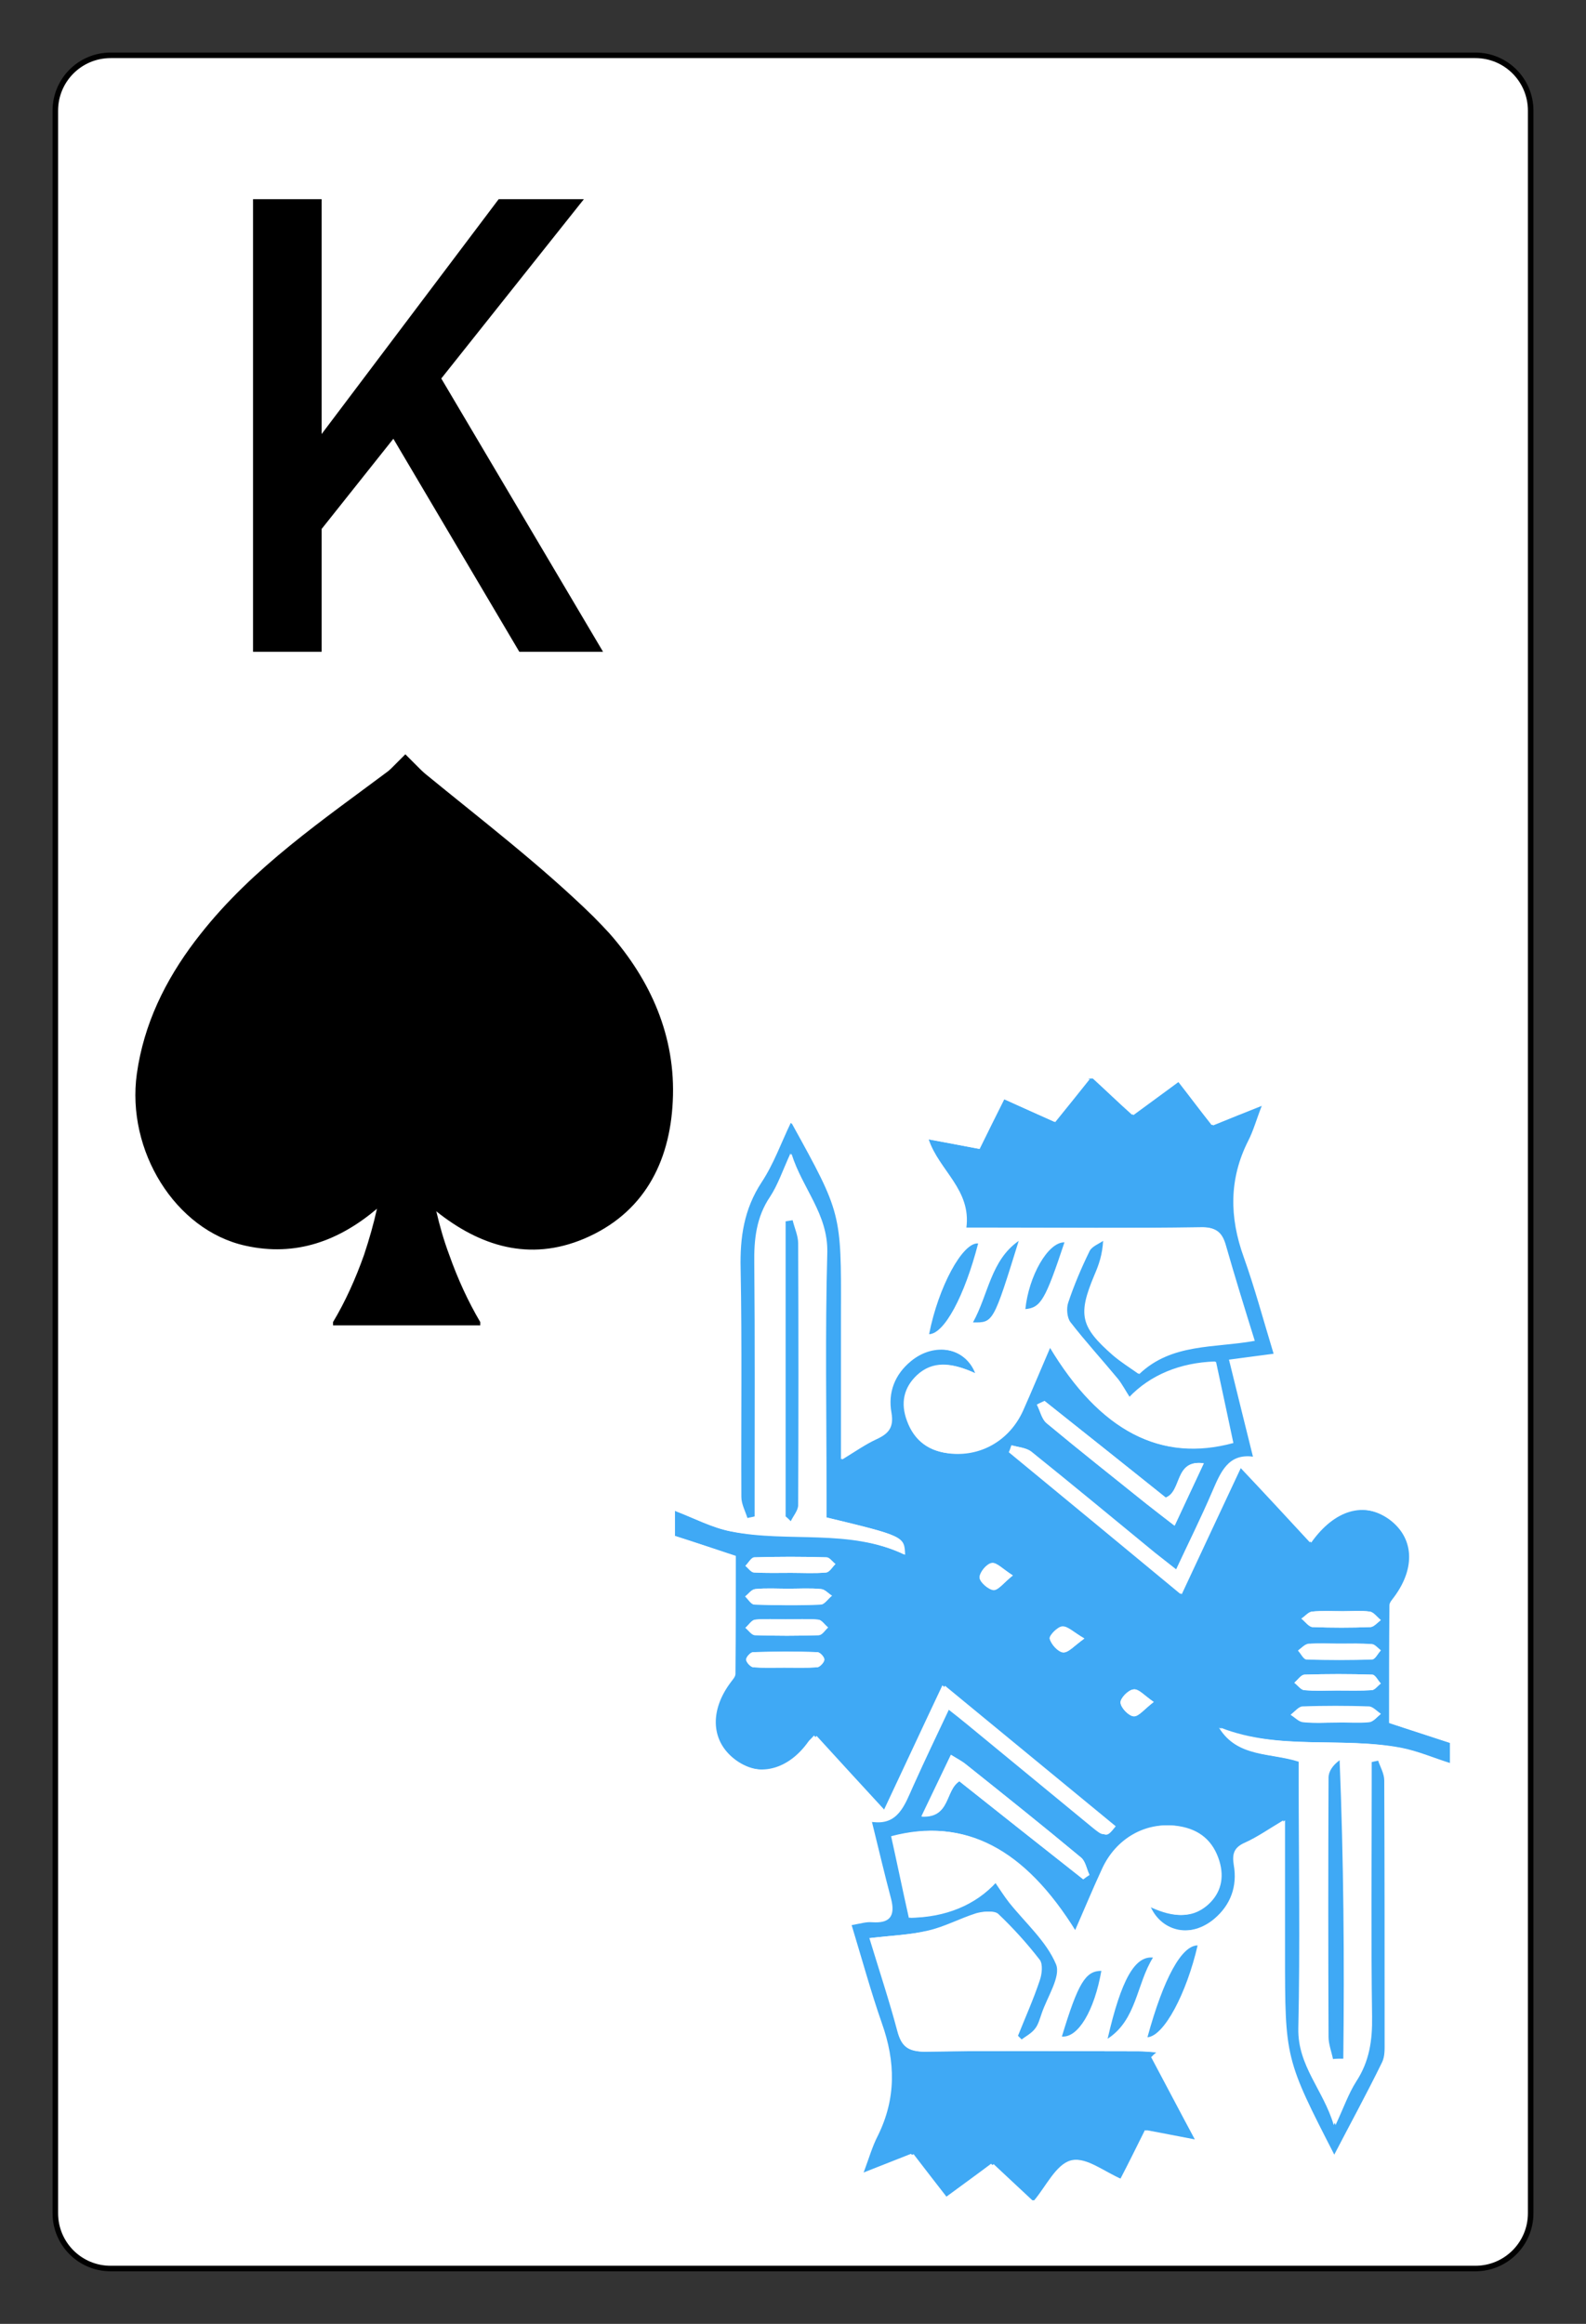 <?xml version="1.0" encoding="utf-8"?>
<!-- Generator: Adobe Illustrator 22.1.0, SVG Export Plug-In . SVG Version: 6.00 Build 0)  -->
<svg version="1.1" id="Layer_1" xmlns="http://www.w3.org/2000/svg" xmlns:xlink="http://www.w3.org/1999/xlink" x="0px" y="0px"
	 viewBox="0 0 430 630" style="enable-background:new 0 0 430 630;" xml:space="preserve">
<rect x="0" y="0" width="430" height="630" fill="#333333" stroke="none"/>
<style type="text/css">
	.st0{fill:#FFFFFF;stroke:#000000;stroke-width:1.5;stroke-miterlimit:10;}
	.st1{fill:none;}
	.st2{fill:#FFFFFF;}
	.st3{fill:#3FA9F5;}
</style>
<g>
	<path class="st0" d="M400,615H30c-8.3,0-15-6.7-15-15V30c0-8.3,6.7-15,15-15h370c8.3,0,15,6.7,15,15v570
		C415,608.3,408.3,615,400,615z"/>
	<g>
		<g>
			<path d="M68.6,54h18.6v122.7H68.6V54z M82.2,124.3l53-70.3h23.1L81,151.2L82.2,124.3z M102.6,112.1l15.2-12.6l45.7,77.2h-22.7
				L102.6,112.1z"/>
		</g>
	</g>
	<g>
		<path d="M118.3,328.4c-1.3-5.6-2-11-2.3-16.3c2.7,7.2,7.7,13.2,14.1,17.2v-58.9h-41V330c6.9-4,12.3-10.2,15.2-17.7
			c-0.3,5-1,10.2-2.1,15.4c-0.9,4.1-2.1,8.3-3.5,12.5c-2.3,6.5-5.1,12.7-8.4,18.2v0.9h39.9v-0.9c-3.3-5.6-6.1-11.7-8.4-18.2
			C120.3,336.2,119.2,332.3,118.3,328.4z"/>
		<path class="st1" d="M103,291c-6.1,5.9-11.1,19.9-13.9,38v-58.7H95c1,1.5,1.8,3.1,2.6,4.7c0.4,0.8,0.8,1.6,1.1,2.4
			C100.6,281.6,102,286.2,103,291z"/>
		<path class="st1" d="M104.3,312.2c-2.9,7.5-8.3,13.8-15.2,17.7c0,0-0.1,0.1-0.2,0.1c0-0.3,0.1-0.7,0.2-1
			c2.8-18.2,7.8-32.1,13.9-38C104.3,297.6,104.8,304.8,104.3,312.2z"/>
		<path class="st1" d="M142.9,255c-1.8,4.8-4.7,9.1-8.4,12.6c-1.8,0.8-3.5,1.7-5.1,2.8h-4.1C129.7,263.3,135.7,258,142.9,255z"/>
		<path class="st2" d="M104.3,312.2c-0.3,5-1,10.2-2.1,15.4c-10.2,8.6-21.9,13.1-35.7,10c-19-4.2-32.3-25.8-29.4-46.6
			c1.9-13.5,7.7-25.3,15.8-36c0.5-0.6,0.9-1.2,1.4-1.8c7.1-1.7,14.3-1.5,21.1,0.9c0.7,0.3,1.4,0.5,2.1,0.8c1.8,4.8,4.7,9,8.4,12.5
			c1.8,0.8,3.5,1.7,5.1,2.8h-1.8v58.7c-0.1,0.3-0.1,0.7-0.2,1c0.1,0,0.1,0,0.2-0.1C96,326,101.4,319.7,104.3,312.2z"/>
		<path class="st2" d="M182.4,298.6c-0.8,16.7-8,30.4-24,37.2c-14.9,6.3-28.3,2-40.1-7.4c-1.3-5.5-2-11-2.3-16.3
			c2.7,7.2,7.7,13.2,14.1,17.2l0,0l0,0c0-0.1,0-0.1,0-0.1v-58.8h-0.7c1.6-1.1,3.3-2,5.1-2.8c3.6-3.5,6.5-7.8,8.4-12.6
			c0.7-0.3,1.4-0.6,2.1-0.8c6.5-2.3,13.3-2.6,20.2-1.1C176.3,265.6,183.3,280.9,182.4,298.6z"/>
		<path class="st1" d="M130.1,270.3v58.8V329c-0.1-0.5-0.2-1-0.2-1.5c-0.1-0.8-0.2-1.5-0.4-2.3c-0.1-0.7-0.2-1.3-0.4-1.9
			c0-0.2-0.1-0.3-0.1-0.5c-0.1-0.7-0.3-1.3-0.4-2c-0.1-0.7-0.3-1.3-0.4-1.9c-0.3-1.1-0.5-2.3-0.8-3.4c-0.1-0.5-0.2-0.9-0.4-1.4
			c-0.2-0.7-0.4-1.5-0.6-2.2c-0.1-0.3-0.2-0.7-0.3-1s-0.2-0.7-0.3-1s-0.2-0.7-0.3-1c-0.1-0.2-0.1-0.4-0.2-0.6
			c-0.1-0.3-0.2-0.7-0.3-1c-0.4-1.1-0.7-2.1-1.1-3.1c-0.1-0.3-0.2-0.6-0.3-0.9c-0.2-0.6-0.5-1.1-0.7-1.7s-0.5-1.1-0.7-1.6
			c0-0.1-0.1-0.1-0.1-0.2c-0.2-0.3-0.3-0.6-0.5-1c-0.1-0.1-0.1-0.2-0.2-0.4c-0.1-0.2-0.2-0.5-0.4-0.7c-0.1-0.3-0.3-0.5-0.4-0.8
			c-0.2-0.4-0.5-0.8-0.7-1.2c-0.1-0.1-0.2-0.3-0.2-0.4c-0.2-0.3-0.3-0.5-0.5-0.8c-0.7-1-1.4-1.9-2.1-2.7c0.9-5.2,2.4-10,4.3-14.4
			c0.4-0.9,0.8-1.7,1.2-2.5c0.8-1.6,1.7-3.2,2.7-4.7h4.8L130.1,270.3L130.1,270.3z"/>
		<path class="st1" d="M130.1,329.3L130.1,329.3L130.1,329.3c-6.4-4-11.4-10.1-14.1-17.2c-0.4-7,0-13.7,1.2-20
			c0.7,0.8,1.4,1.7,2.1,2.7c0.2,0.3,0.3,0.5,0.5,0.8c0.1,0.1,0.2,0.3,0.2,0.4c0.2,0.4,0.5,0.8,0.7,1.2c0.1,0.3,0.3,0.5,0.4,0.8
			c0.1,0.2,0.3,0.5,0.4,0.7c0.1,0.1,0.1,0.2,0.2,0.4c0.2,0.3,0.3,0.6,0.5,1c0,0.1,0.1,0.1,0.1,0.2c0.2,0.5,0.5,1,0.7,1.6
			c0.2,0.5,0.5,1.1,0.7,1.7c0.1,0.3,0.2,0.6,0.3,0.9c0.4,1,0.7,2,1.1,3.1c0.1,0.3,0.2,0.7,0.3,1c0.1,0.2,0.1,0.4,0.2,0.6
			c0.1,0.3,0.2,0.7,0.3,1s0.2,0.7,0.3,1s0.2,0.7,0.3,1c0.2,0.7,0.4,1.4,0.6,2.2c0.1,0.5,0.2,0.9,0.4,1.4c0.3,1.1,0.5,2.2,0.8,3.4
			c0.1,0.6,0.3,1.3,0.4,1.9c0.1,0.7,0.3,1.3,0.4,2c0,0.2,0.1,0.3,0.1,0.5c0.1,0.6,0.2,1.3,0.4,1.9c0.1,0.7,0.3,1.5,0.4,2.3
			C130.1,328.3,130.2,328.8,130.1,329.3l0.1,0.1l0,0C130.1,329.2,130.1,329.2,130.1,329.3z"/>
		<path class="st1" d="M95,270.3h-4c-1.6-1.1-3.3-2-5.1-2.8c-3.6-3.5-6.5-7.7-8.4-12.5C84.7,258,90.6,263.4,95,270.3z"/>
		<path class="st1" d="M118.3,328.4c-1.3-5.6-2-11-2.3-16.3c2.7,7.2,7.7,13.2,14.1,17.2v-0.2V329c-0.1-0.5-0.2-1-0.2-1.5
			c-0.1-0.7-0.3-1.5-0.4-2.2c-0.1-0.7-0.2-1.3-0.4-1.9c0-0.2,0-0.3-0.1-0.5c-0.1-0.7-0.3-1.3-0.4-2c-0.1-0.7-0.3-1.3-0.4-2
			c-0.3-1.1-0.5-2.2-0.8-3.4c-0.1-0.5-0.3-0.9-0.4-1.4c-0.2-0.7-0.4-1.5-0.6-2.1c-0.1-0.4-0.2-0.7-0.3-1s-0.2-0.7-0.3-1
			s-0.2-0.7-0.3-1c-0.1-0.2-0.1-0.4-0.2-0.6c-0.1-0.4-0.2-0.7-0.3-1c-0.4-1.1-0.7-2.1-1.1-3.1c-0.1-0.3-0.2-0.6-0.4-0.9
			c-0.2-0.6-0.5-1.1-0.7-1.7c-0.2-0.5-0.5-1.1-0.7-1.6c0-0.1-0.1-0.1-0.1-0.2c-0.1-0.3-0.3-0.6-0.5-0.9c-0.1-0.1-0.1-0.2-0.2-0.4
			c-0.1-0.2-0.2-0.5-0.4-0.7c-0.1-0.3-0.3-0.6-0.4-0.8c-0.3-0.4-0.5-0.8-0.7-1.2c-0.1-0.2-0.2-0.3-0.3-0.4c-0.2-0.3-0.3-0.5-0.5-0.8
			c-0.7-1-1.4-1.9-2.1-2.7c-0.7-0.8-1.4-1.5-2.1-2c-1.8-1.4-3.6-2.1-5.4-2.1c-1.5,0-3,0.5-4.5,1.4c-0.7,0.5-1.5,1.1-2.2,1.7
			c-6.1,6-11.1,19.9-13.8,38.1c-0.1,0.3-0.1,0.7-0.2,1c0.1,0,0.1-0.1,0.2-0.1c6.9-4,12.3-10.2,15.2-17.7c-0.3,5-1,10.2-2.1,15.4
			c-0.9,4.1-2.1,8.3-3.5,12.5c-2.3,6.5-5.1,12.7-8.4,18.2v0.9H130v-0.9c-3.3-5.6-6.1-11.7-8.4-18.2
			C120.3,336.2,119.2,332.3,118.3,328.4z"/>
		<g>
			<path d="M182.4,298.6c-0.8,16.7-8,30.4-24,37.2c-14.9,6.3-28.3,2-40.1-7.4c-0.8-0.7-1.6-1.3-2.4-2c-2-1.8-3.7-3.9-5.9-6.2
				c-2.1,2.1-3.5,3.7-5.1,5.1c-0.9,0.8-1.8,1.6-2.7,2.4c-10.2,8.6-21.9,13.1-35.7,10c-19-4.2-32.3-25.8-29.4-46.6
				c1.9-13.5,7.7-25.3,15.8-36c0.5-0.6,0.9-1.2,1.4-1.8c14.3-18.2,33.4-31.1,51.7-44.8c0.4-0.3,0.9-0.7,1.3-1
				c1.2-0.9,4.3-0.7,5.5,0.3c0.8,0.6,1.6,1.3,2.4,1.9c15.5,12.7,31.5,24.9,45.7,38.8c1.5,1.5,2.9,3,4.3,4.5
				C176.3,265.6,183.3,280.9,182.4,298.6z"/>
			<rect x="90.2" y="212.7" transform="matrix(0.707 -0.707 0.707 0.707 -131.752 145.385)" width="38.9" height="38.1"/>
		</g>
	</g>
	<g>
		<path class="st3" d="M183,416.4c0-2.3,0-4.5,0-6.8c5,1.9,9.9,4.5,15,5.5c15.5,3,31.9-1,47.1,6.3c-0.2-5-0.2-5-21.3-10.1
			c0-1.9,0-3.9,0-6c0-22-0.4-43.9,0.2-65.9c0.3-10.4-6.7-17.2-9.7-26.7c-2.1,4.6-3.4,8.5-5.5,11.7c-3.8,5.6-4.4,11.7-4.3,18.2
			c0.2,20.6,0.1,41.3,0.1,61.9c0,2.2,0,4.4,0,6.6c-0.7,0.2-1.5,0.3-2.2,0.5c-0.6-2-1.7-3.9-1.7-5.9c-0.1-20.6,0.2-41.3-0.2-61.9
			c-0.1-8.5,0.9-16.2,5.7-23.4c3.3-5,5.3-10.7,7.9-16.1c0.1,0.1,0.6,0.2,0.7,0.5c13.3,24.1,13.3,24.1,13.2,51.4c0,5.3,0,10.5,0,15.8
			c0,7.6,0,15.2,0,23.6c3.6-2.2,6.3-4.1,9.3-5.5c3.3-1.5,4.8-3.2,4.1-7.2c-1-5.5,0.9-10.4,5.3-14c6.4-5.3,15-3.6,17.7,3.4
			c-0.6-0.2-1.1-0.5-1.6-0.7c-4.9-2-9.9-2.8-14.2,1.2c-3.6,3.4-4.5,7.6-2.7,12.4c2,5.5,6.1,8.4,11.8,8.8c8.4,0.7,15.9-3.9,19.4-11.7
			c2.5-5.6,4.8-11.2,7.4-17.2c13.7,22.9,30.1,31.3,49.6,26c-1.6-7.3-3.1-14.5-4.7-22c-9.5,0.3-17.6,3.7-23.3,9.7
			c-1.1-1.8-2-3.6-3.3-5.1c-4.3-5.1-8.8-10.1-12.9-15.4c-0.9-1.2-1.1-3.6-0.6-5.2c1.6-4.8,3.6-9.5,5.8-14c0.7-1.3,2.7-2,4-3
			c-0.2,4.1-1.2,6.8-2.4,9.6c-4.5,10.7-3.8,14,5,21.7c2.1,1.8,4.5,3.3,6.9,5c8.8-8.4,20.3-7,31.3-9c-2.7-9-5.4-17.3-7.8-25.8
			c-1-3.6-2.6-5-6.6-4.9c-18.9,0.3-37.9,0.1-56.9,0.1c-2.2,0-4.4,0-6.9,0c1.4-10.4-7.4-15.5-10.2-24c4.9,0.9,9.3,1.8,13.8,2.6
			c2.3-4.7,4.5-9.1,6.7-13.5c4.9,2.2,9.3,4.2,13.8,6.2c3.4-4.2,6.4-8,9.4-11.7c0.4,0,0.8,0,1.1,0c3.5,3.2,6.9,6.5,10.6,9.8
			c4.4-3.3,8.3-6.1,12.4-9.1c3.2,4.1,6.1,8,9.2,11.9c4.3-1.7,8.4-3.4,13.7-5.5c-1.6,4.1-2.4,7.1-3.8,9.8
			c-5.2,10.3-5.1,20.7-1.2,31.5c3,8.4,5.3,17,8.1,26.2c-4,0.5-7.4,1-12.1,1.6c2.2,9,4.3,17.4,6.5,26.3c-6.8-0.9-8.8,4.3-11.1,9.6
			c-3,7-6.4,13.8-9.8,21.1c-2.3-1.8-4.2-3.2-6.1-4.8c-11.2-9.1-22.3-18.3-33.5-27.4c-1.3-1-3.3-1.1-5-1.6c-0.2,0.6-0.4,1.3-0.7,1.9
			c15.4,12.7,30.7,25.3,46.5,38.4c5.3-11.4,10.4-22.1,16.1-34.4c6.9,7.3,12.9,13.8,19,20.4c6.3-9,14.4-11.2,21.4-6.3
			c6.8,4.9,7.4,13.1,1.5,21.1c-0.5,0.7-1.3,1.5-1.3,2.3c-0.1,10.8-0.1,21.6-0.1,31.9c6.3,2.1,11.4,3.7,16.5,5.4c0,1.9,0,3.8,0,5.6
			c-4.6-1.5-9.1-3.5-13.8-4.3c-16.1-3-32.9,0.8-48.8-5.4c5,8.1,13.8,6.7,21.6,9.2c0,1.5,0,3.2,0,4.8c0,22.5,0.4,45-0.1,67.5
			c-0.2,10.2,6.8,16.7,9.6,26.2c2.2-4.7,3.5-8.5,5.6-11.8c3.6-5.5,4.3-11.2,4.3-17.6c-0.3-21-0.1-42-0.1-63c0-2,0-4,0-6
			c0.7-0.2,1.5-0.3,2.2-0.5c0.6,1.8,1.7,3.6,1.7,5.5c0.1,23.6,0.1,47.3,0.1,70.9c0,1.8,0.1,3.9-0.7,5.5c-4.2,8.6-8.8,17-13.2,25.5
			c-13.6-26.5-13.6-26.5-13.6-55.2c0-5.4,0-10.9,0-16.3c0-6.3,0-12.6,0-19.6c-4,2.4-7,4.5-10.3,6c-3,1.3-3.6,3-3.1,6.1
			c1,5.7-0.8,10.8-5.3,14.6c-6.3,5.3-14.7,3.8-17.8-3.4c5.4,2.5,10.8,3.9,15.7-0.5c3.4-3.1,4.5-7.1,3-11.8
			c-1.7-5.4-5.4-8.5-10.8-9.4c-8.5-1.4-16.7,3.2-20.5,11.5c-2.6,5.6-4.9,11.2-7.5,17.1c-14-22.8-30.1-31.1-49.7-25.9
			c1.6,7.2,3.1,14.5,4.8,22.1c9.4-0.2,17.6-3.5,23.3-9.7c1.3,1.9,2.5,3.8,3.9,5.6c4.4,5.5,10.1,10.5,12.7,16.7
			c1.4,3.3-2.4,8.9-3.9,13.4c-0.5,1.4-0.9,3-1.8,4.1c-1,1.3-2.6,2.1-3.9,3.1c-0.4-0.4-0.8-0.8-1.2-1.2c2-5,4.2-9.9,5.9-15
			c0.6-1.7,0.9-4.4,0-5.6c-3.4-4.4-7.1-8.6-11.2-12.4c-1-1-3.9-0.7-5.6-0.2c-4.4,1.4-8.6,3.7-13.1,4.7c-5,1.2-10.2,1.4-15.8,2
			c2.7,8.9,5.4,17,7.6,25.3c1.1,4.1,2.9,5.5,7.3,5.5c19.3-0.3,38.6-0.1,58-0.1c1.6,0,3.2,0.2,4.9,0.3c-0.5,0.4-0.9,0.8-1.4,1.3
			c3.9,7.3,7.7,14.6,11.9,22.4c-4.8-0.9-9.2-1.7-13.6-2.6c-2.3,4.6-4.4,8.9-6.7,13.3c-4.7-2-9.8-6.1-13.4-5.1c-4,1.1-6.7,7-9.9,10.8
			c-0.4,0-0.8,0-1.1,0c-3.5-3.2-7-6.5-10.6-9.9c-4.4,3.3-8.3,6.1-12.5,9.2c-3.2-4.1-6.1-7.9-9.2-11.9c-4.3,1.7-8.4,3.3-13.7,5.4
			c1.6-4.3,2.6-7.5,4-10.4c5.1-10,4.8-20.1,1.1-30.5c-3-8.6-5.4-17.4-8.2-26.6c2.3-0.4,3.9-0.9,5.5-0.8c4.9,0.4,6.5-1.6,5.2-6.3
			c-1.8-6.8-3.4-13.7-5.2-20.9c7.1,1,8.9-4.6,11.2-9.7c3.1-6.9,6.4-13.8,9.8-21c2.2,1.7,3.8,3,5.4,4.3c11.3,9.3,22.6,18.6,33.9,27.9
			c3.3,2.7,3.3,2.6,5.8-0.3c-15.3-12.6-30.6-25.2-46.3-38.1c-5.3,11.2-10.3,22-16,34.1c-6.7-7.3-12.7-13.9-18.8-20.5
			c-1,1.1-1.3,1.3-1.5,1.6c-5.5,7.8-13.6,9.8-20.2,5.1c-6.9-4.9-7.5-13.3-1.6-21.2c0.5-0.7,1.3-1.5,1.3-2.3
			c0.1-10.8,0.1-21.6,0.1-32C193.2,419.7,188.1,418,183,416.4z M283.2,379.8c-0.7,0.3-1.4,0.6-2.1,1c0.9,1.7,1.3,3.9,2.6,5
			c8.9,7.4,18,14.6,27.1,21.9c2.4,1.9,4.9,3.8,7.6,5.9c2.8-6,5.3-11.1,7.9-16.9c-8-1.1-5.8,7.6-10.3,9.3
			C305.2,397.3,294.2,388.6,283.2,379.8z M260.1,482.9c11.1,8.8,22.3,17.7,33.5,26.5c0.6-0.4,1.2-0.8,1.7-1.2
			c-0.7-1.6-1-3.7-2.3-4.7c-10.2-8.5-20.6-16.8-31-25.1c-1.2-1-2.6-1.7-4.2-2.7c-2.7,5.7-5.2,10.8-8,16.7
			C257.7,492.9,256.2,485.4,260.1,482.9z M214.5,426.4L214.5,426.4c3.2,0,6.4,0.2,9.5-0.1c0.9-0.1,1.7-1.5,2.5-2.3
			c-0.8-0.6-1.6-1.8-2.4-1.8c-6.5-0.2-13.1-0.2-19.6,0c-0.8,0-1.6,1.5-2.4,2.3c0.8,0.6,1.5,1.8,2.3,1.8
			C207.8,426.5,211.2,426.4,214.5,426.4z M362.3,466.9c3,0,6,0.2,9-0.1c1.1-0.1,2.1-1.4,3.1-2.2c-1.1-0.7-2.2-2-3.3-2
			c-6-0.2-12-0.2-17.9,0c-1.1,0-2.1,1.4-3.2,2.2c1.1,0.7,2.2,1.9,3.4,2C356.3,467.2,359.3,467,362.3,466.9z M213.7,430.7
			c-3,0-6-0.2-8.9,0.1c-0.9,0.1-1.8,1.3-2.7,2c0.8,0.8,1.7,2.2,2.5,2.2c5.9,0.2,11.9,0.3,17.9,0c1.1,0,2-1.6,3.1-2.4
			c-1-0.6-1.9-1.7-2.9-1.8C219.6,430.5,216.7,430.7,213.7,430.7z M362.5,458.3c3.2,0,6.3,0.1,9.5-0.1c0.8-0.1,1.6-1.2,2.4-1.8
			c-0.8-0.8-1.5-2.4-2.3-2.4c-6.1-0.2-12.3-0.2-18.4,0c-0.9,0-1.8,1.4-2.7,2.2c0.9,0.7,1.7,2,2.7,2
			C356.5,458.4,359.5,458.3,362.5,458.3z M363.1,445.6L363.1,445.6c-2.8,0-5.6-0.2-8.4,0.1c-1,0.1-1.9,1.1-2.8,1.8
			c0.8,0.8,1.5,2.4,2.3,2.4c5.9,0.2,11.9,0.2,17.8,0c0.8,0,1.5-1.6,2.3-2.4c-0.8-0.6-1.5-1.7-2.4-1.7
			C369.1,445.5,366.1,445.6,363.1,445.6z M213,439c-2.8,0-5.6-0.2-8.3,0.1c-0.9,0.1-1.7,1.4-2.6,2.2c0.9,0.7,1.7,2,2.6,2
			c5.8,0.2,11.5,0.2,17.3,0c0.9,0,1.7-1.3,2.5-2.1c-0.9-0.7-1.7-2-2.6-2.1C218.9,438.8,216,439,213,439z M212.6,452.1
			c3,0,6,0.1,9-0.1c0.7-0.1,1.9-1.3,1.9-2.1c0-0.7-1.2-2-1.9-2c-5.8-0.2-11.6-0.1-17.4,0c-0.7,0-1.9,1.3-1.9,2s1.2,2,1.9,2.1
			C206.9,452.2,209.8,452.1,212.6,452.1z M364.1,436.8L364.1,436.8c-2.8,0-5.6-0.2-8.4,0.1c-1,0.1-1.9,1.3-2.9,1.9
			c1,0.8,2,2.2,3,2.3c5.2,0.2,10.5,0.2,15.7,0c1,0,1.9-1.2,2.8-1.9c-1-0.8-1.9-2.2-3-2.3C369,436.6,366.5,436.8,364.1,436.8z
			 M274.6,427.1c-2.7-1.7-4.4-3.6-5.7-3.3c-1.4,0.2-3.4,2.6-3.3,3.9c0,1.2,2.4,3.3,3.8,3.4C270.7,431.1,272.1,429.1,274.6,427.1z
			 M294,444.2c-2.9-1.7-4.5-3.4-6-3.3c-1.3,0.1-3.6,2.5-3.4,3.3c0.4,1.5,2.2,3.6,3.6,3.7C289.6,448.2,291.2,446.2,294,444.2z
			 M312.8,461.4c-2.5-1.7-4.2-3.6-5.5-3.4c-1.4,0.2-3.6,2.4-3.5,3.6c0.1,1.4,2.2,3.6,3.6,3.7C308.8,465.3,310.3,463.3,312.8,461.4z"
			/>
		<path class="st2" d="M295.5,292.5c-3,3.8-6.1,7.6-9.4,11.7c-4.5-2-8.9-4-13.8-6.2c-2.2,4.4-4.4,8.8-6.7,13.5
			c-4.5-0.9-8.9-1.7-13.8-2.6c2.8,8.4,11.6,13.6,10.2,24c2.5,0,4.7,0,6.9,0c19,0,37.9,0.1,56.9-0.1c4-0.1,5.6,1.3,6.6,4.9
			c2.4,8.4,5,16.8,7.8,25.8c-11,2-22.5,0.6-31.3,9c-2.5-1.8-4.9-3.2-6.9-5c-8.8-7.7-9.5-11.1-5-21.7c1.2-2.7,2.2-5.5,2.4-9.6
			c-1.4,1-3.4,1.7-4,3c-2.2,4.5-4.2,9.2-5.8,14c-0.5,1.5-0.3,4,0.6,5.2c4.1,5.3,8.6,10.2,12.9,15.4c1.2,1.5,2.1,3.3,3.3,5.1
			c5.7-6,13.8-9.4,23.3-9.7c1.6,7.5,3.2,14.8,4.7,22c-19.5,5.3-35.9-3-49.6-26c-2.6,6-4.9,11.6-7.4,17.2c-3.5,7.8-11,12.4-19.4,11.7
			c-5.8-0.5-9.8-3.3-11.8-8.8c-1.7-4.7-0.8-9,2.7-12.4c4.3-4,9.2-3.2,14.2-1.2c0.5,0.2,1,0.4,1.6,0.7c-2.6-7-11.3-8.7-17.7-3.4
			c-4.4,3.6-6.3,8.5-5.3,14c0.7,4-0.8,5.7-4.1,7.2c-3,1.4-5.7,3.3-9.3,5.5c0-8.4,0-16,0-23.6c0-5.3,0-10.5,0-15.8
			c0-27.4,0-27.4-13.2-51.4c-0.2-0.3-0.6-0.4-0.7-0.5c-2.6,5.4-4.6,11.1-7.9,16.1c-4.8,7.3-5.9,15-5.7,23.4
			c0.4,20.6,0.1,41.3,0.2,61.9c0,2,1.1,3.9,1.7,5.9c0.7-0.2,1.5-0.3,2.2-0.5c0-2.2,0-4.4,0-6.6c0-20.6,0.1-41.3-0.1-61.9
			c-0.1-6.5,0.5-12.5,4.3-18.2c2.2-3.2,3.4-7.1,5.5-11.7c3,9.5,9.9,16.3,9.7,26.7c-0.6,21.9-0.2,43.9-0.2,65.9c0,2,0,4.1,0,6
			c21.1,5.1,21.1,5.1,21.3,10.1c-15.2-7.2-31.6-3.2-47.1-6.3c-5.2-1-10-3.6-15-5.5c0-38.9,0-77.9,0-117.1
			C220.5,292.5,258,292.5,295.5,292.5z M213,411.1c0.4,0.4,0.9,0.8,1.3,1.2c0.7-1.5,2-2.9,2-4.4c0.1-23.6,0.1-47.3,0-70.9
			c0-2.1-1-4.2-1.5-6.3c-0.6,0.1-1.3,0.2-1.9,0.3C213,357.7,213,384.4,213,411.1z M265.2,337.1c-4.2-0.4-10.8,11.8-13.3,24.6
			C256,361.5,261.5,351.4,265.2,337.1z M276.2,336.4c-7.6,5.3-8.2,14.6-12.4,22.1C269.4,358.6,269.4,358.6,276.2,336.4z
			 M288.6,336.8c-4.5-0.1-9.8,9.2-10.6,18.1C282.2,354.5,283.5,352.4,288.6,336.8z"/>
		<path class="st2" d="M280.9,596.5c3.3-3.8,5.9-9.6,9.9-10.8c3.6-1,8.7,3.1,13.4,5.1c2.2-4.4,4.4-8.8,6.7-13.3
			c4.4,0.8,8.8,1.7,13.6,2.6c-4.1-7.8-8-15.1-11.9-22.4c0.5-0.4,0.9-0.8,1.4-1.3c-1.6-0.1-3.2-0.3-4.9-0.3c-19.3,0-38.7-0.2-58,0.1
			c-4.4,0.1-6.2-1.4-7.3-5.5c-2.2-8.3-4.9-16.5-7.6-25.3c5.6-0.7,10.8-0.9,15.8-2c4.5-1,8.6-3.3,13.1-4.7c1.8-0.5,4.6-0.8,5.6,0.2
			c4,3.8,7.8,8,11.2,12.4c0.9,1.2,0.6,3.9,0,5.6c-1.7,5.1-3.9,10-5.9,15c0.4,0.4,0.8,0.8,1.2,1.2c1.3-1,2.9-1.8,3.9-3.1
			c0.9-1.1,1.3-2.7,1.8-4.1c1.5-4.5,5.3-10.1,3.9-13.4c-2.6-6.2-8.3-11.2-12.7-16.7c-1.4-1.8-2.6-3.7-3.9-5.6
			c-5.7,6.3-13.9,9.6-23.3,9.7c-1.7-7.7-3.2-14.9-4.8-22.1c19.5-5.1,35.7,3.2,49.7,25.9c2.6-5.9,4.9-11.5,7.5-17.1
			c3.8-8.3,12-12.9,20.5-11.5c5.4,0.9,9.1,3.9,10.8,9.4c1.4,4.6,0.4,8.7-3,11.8c-4.9,4.4-10.3,3-15.7,0.5c3.1,7.1,11.4,8.7,17.8,3.4
			c4.5-3.8,6.3-8.9,5.3-14.6c-0.5-3.1,0.1-4.8,3.1-6.1c3.4-1.5,6.4-3.7,10.3-6c0,7.1,0,13.3,0,19.6c0,5.4,0,10.9,0,16.3
			c0,28.7,0,28.7,13.6,55.2c4.4-8.5,8.9-16.9,13.2-25.5c0.8-1.6,0.7-3.7,0.7-5.5c0-23.6,0-47.3-0.1-70.9c0-1.8-1.1-3.6-1.7-5.5
			c-0.7,0.2-1.5,0.3-2.2,0.5c0,2,0,4,0,6c0,21-0.2,42,0.1,63c0.1,6.4-0.7,12.1-4.3,17.6c-2.1,3.3-3.4,7.1-5.6,11.8
			c-2.9-9.4-9.9-16-9.6-26.2c0.5-22.5,0.1-45,0.1-67.5c0-1.7,0-3.3,0-4.8c-7.8-2.5-16.7-1-21.6-9.2c15.9,6.2,32.7,2.4,48.8,5.4
			c4.7,0.9,9.2,2.9,13.8,4.3c0,39.3,0,78.6,0,118.2C356,596.5,318.4,596.5,280.9,596.5z M361.4,558.2c0.9-0.1,1.8-0.1,2.8-0.2
			c0.2-26.9,0-53.7-1-80.9c-1.7,1.4-3,3.1-3,4.7c-0.1,23.4-0.1,46.9,0,70.3C360.2,554.2,361,556.2,361.4,558.2z M311.1,552.3
			c4.5-0.3,10.6-11.9,13.6-24.9C320.4,527.4,315.6,536.2,311.1,552.3z M300.3,552.7c7.9-5.1,7.8-14.8,12.3-22
			C307.7,530.2,304,536.5,300.3,552.7z M287.9,552.1c4.4,0.4,8.8-6.9,10.7-17.8C294.3,534.3,292.3,537.6,287.9,552.1z"/>
		<path class="st2" d="M183,416.4c5.1,1.7,10.2,3.3,16.5,5.4c0,10.4,0,21.2-0.1,32c0,0.8-0.8,1.6-1.3,2.3
			c-5.9,7.9-5.3,16.3,1.6,21.2c6.7,4.7,14.7,2.7,20.2-5.1c0.2-0.3,0.5-0.5,1.5-1.6c6,6.6,12,13.1,18.8,20.5
			c5.7-12.1,10.7-22.9,16-34.1c15.8,13,31.1,25.6,46.3,38.1c-2.4,3-2.5,3-5.8,0.3c-11.3-9.3-22.6-18.6-33.9-27.9
			c-1.6-1.3-3.2-2.5-5.4-4.3c-3.4,7.2-6.7,14.1-9.8,21c-2.3,5.1-4.1,10.8-11.2,9.7c1.8,7.3,3.4,14.1,5.2,20.9
			c1.2,4.7-0.4,6.7-5.2,6.3c-1.6-0.1-3.2,0.4-5.5,0.8c2.8,9.2,5.2,18,8.2,26.6c3.7,10.4,3.9,20.4-1.1,30.5c-1.5,2.9-2.4,6.1-4,10.4
			c5.3-2.1,9.4-3.7,13.7-5.4c3,3.9,6,7.8,9.2,11.9c4.1-3,8-5.9,12.5-9.2c3.6,3.4,7.1,6.6,10.6,9.9c-32.2,0-64.4,0-96.8,0
			C183,536.5,183,476.4,183,416.4z"/>
		<path class="st2" d="M393.5,472.6c-5.1-1.7-10.2-3.3-16.5-5.4c0-10.3,0-21.1,0.1-31.9c0-0.8,0.8-1.6,1.3-2.3
			c5.9-8.1,5.4-16.3-1.5-21.1c-7-4.9-15-2.7-21.4,6.3c-6.1-6.6-12.2-13-19-20.4c-5.7,12.2-10.8,23-16.1,34.4
			c-15.8-13-31.1-25.7-46.5-38.4c0.2-0.6,0.4-1.3,0.7-1.9c1.7,0.5,3.7,0.6,5,1.6c11.2,9,22.3,18.2,33.5,27.4c1.9,1.5,3.8,3,6.1,4.8
			c3.4-7.2,6.9-14.1,9.8-21.1c2.3-5.3,4.3-10.5,11.1-9.6c-2.2-8.9-4.2-17.3-6.5-26.3c4.6-0.6,8-1.1,12.1-1.6
			c-2.8-9.2-5.1-17.8-8.1-26.2c-3.9-10.8-4-21.2,1.2-31.5c1.4-2.7,2.2-5.7,3.8-9.8c-5.3,2.1-9.3,3.7-13.7,5.5c-3-3.9-6-7.8-9.2-11.9
			c-4.1,3-8,5.9-12.4,9.1c-3.6-3.4-7.1-6.6-10.6-9.8c32.3,0,64.6,0,96.8,0C393.5,352.5,393.5,412.6,393.5,472.6z"/>
		<path class="st2" d="M283.2,379.8c11,8.7,22,17.5,32.9,26.2c4.5-1.7,2.3-10.4,10.3-9.3c-2.7,5.7-5.1,10.9-7.9,16.9
			c-2.7-2.1-5.2-4-7.6-5.9c-9.1-7.3-18.2-14.5-27.1-21.9c-1.3-1.1-1.8-3.3-2.6-5C281.9,380.5,282.6,380.1,283.2,379.8z"/>
		<path class="st2" d="M260.1,482.9c-3.9,2.5-2.4,10-10.2,9.6c2.8-5.9,5.3-11,8-16.7c1.6,1,3,1.7,4.2,2.7
			c10.4,8.3,20.8,16.6,31,25.1c1.2,1,1.5,3.1,2.3,4.7c-0.6,0.4-1.2,0.8-1.7,1.2C282.4,500.6,271.2,491.7,260.1,482.9z"/>
		<path class="st2" d="M214.5,426.4c-3.4,0-6.7,0.1-10.1-0.1c-0.8-0.1-1.6-1.2-2.3-1.8c0.8-0.8,1.6-2.3,2.4-2.3
			c6.5-0.2,13.1-0.2,19.6,0c0.8,0,1.6,1.2,2.4,1.8c-0.8,0.8-1.6,2.2-2.5,2.3C220.9,426.6,217.7,426.4,214.5,426.4L214.5,426.4z"/>
		<path class="st2" d="M362.3,467c-3,0-6,0.2-9-0.1c-1.2-0.1-2.2-1.3-3.4-2c1.1-0.8,2.1-2.1,3.2-2.2c6-0.2,12-0.2,17.9,0
			c1.1,0,2.2,1.3,3.3,2c-1,0.8-2,2.1-3.1,2.2C368.3,467.2,365.3,466.9,362.3,467z"/>
		<path class="st2" d="M213.7,430.7c3,0,6-0.2,8.9,0.1c1,0.1,2,1.2,2.9,1.8c-1,0.8-2,2.4-3.1,2.4c-5.9,0.2-11.9,0.2-17.9,0
			c-0.9,0-1.7-1.5-2.5-2.2c0.9-0.7,1.7-1.9,2.7-2C207.7,430.5,210.7,430.7,213.7,430.7z"/>
		<path class="st2" d="M362.5,458.3c-3,0-6,0.2-8.9-0.1c-0.9-0.1-1.8-1.3-2.7-2c0.9-0.8,1.8-2.1,2.7-2.2c6.1-0.2,12.3-0.2,18.4,0
			c0.8,0,1.6,1.6,2.3,2.4c-0.8,0.6-1.5,1.7-2.4,1.8C368.8,458.4,365.7,458.3,362.5,458.3z"/>
		<path class="st2" d="M363.1,445.6c3,0,6-0.1,8.9,0.1c0.8,0.1,1.6,1.1,2.4,1.7c-0.8,0.8-1.5,2.4-2.3,2.4c-5.9,0.2-11.9,0.2-17.8,0
			c-0.8,0-1.5-1.6-2.3-2.4c0.9-0.6,1.8-1.7,2.8-1.8C357.5,445.5,360.3,445.6,363.1,445.6L363.1,445.6z"/>
		<path class="st2" d="M213,439c3,0,6-0.2,8.9,0.1c0.9,0.1,1.7,1.4,2.6,2.1c-0.8,0.7-1.7,2-2.5,2.1c-5.8,0.2-11.5,0.2-17.3,0
			c-0.9,0-1.8-1.3-2.6-2c0.9-0.8,1.7-2.1,2.6-2.2C207.4,438.8,210.2,439,213,439z"/>
		<path class="st2" d="M212.6,452.1c-2.8,0-5.6,0.1-8.4-0.1c-0.7-0.1-1.9-1.3-1.9-2.1c0-0.7,1.2-2,1.9-2c5.8-0.2,11.6-0.2,17.4,0
			c0.7,0,1.9,1.3,1.9,2s-1.2,2-1.9,2.1C218.6,452.2,215.5,452.1,212.6,452.1z"/>
		<path class="st2" d="M364.1,436.8c2.4,0,4.9-0.2,7.3,0.1c1.1,0.2,2,1.5,3,2.3c-0.9,0.7-1.9,1.8-2.8,1.9c-5.2,0.2-10.5,0.2-15.7,0
			c-1,0-2-1.5-3-2.3c1-0.7,1.9-1.8,2.9-1.9C358.4,436.7,361.3,436.8,364.1,436.8L364.1,436.8z"/>
		<path class="st2" d="M274.6,427.1c-2.4,1.9-3.9,4-5.2,3.9c-1.4-0.1-3.8-2.1-3.8-3.4c0-1.4,1.9-3.7,3.3-3.9
			C270.2,423.5,271.9,425.4,274.6,427.1z"/>
		<path class="st2" d="M294,444.2c-2.8,2-4.4,3.9-5.8,3.8c-1.4-0.2-3.2-2.2-3.6-3.7c-0.2-0.8,2.1-3.2,3.4-3.3
			C289.5,440.9,291,442.5,294,444.2z"/>
		<path class="st2" d="M312.8,461.4c-2.5,1.9-4.1,4-5.4,3.9c-1.4-0.1-3.5-2.3-3.6-3.7c-0.1-1.2,2.1-3.5,3.5-3.6
			C308.7,457.7,310.3,459.7,312.8,461.4z"/>
		<path class="st3" d="M213,411.1c0-26.7,0-53.3,0-80c0.6-0.1,1.3-0.2,1.9-0.3c0.5,2.1,1.5,4.2,1.5,6.3c0.1,23.6,0.1,47.3,0,70.9
			c0,1.5-1.3,2.9-2,4.4C213.8,411.8,213.4,411.4,213,411.1z"/>
		<path class="st3" d="M265.2,337.1c-3.7,14.3-9.2,24.5-13.3,24.6C254.4,348.9,261,336.7,265.2,337.1z"/>
		<path class="st3" d="M276.2,336.4c-6.9,22.2-6.9,22.2-12.4,22.1C268,350.9,268.6,341.7,276.2,336.4z"/>
		<path class="st3" d="M288.6,336.8c-5.2,15.6-6.4,17.7-10.6,18.1C278.9,346,284.1,336.7,288.6,336.8z"/>
		<path class="st3" d="M361.4,558.2c-0.4-2-1.2-4-1.2-6c-0.1-23.4-0.1-46.9,0-70.3c0-1.7,1.2-3.4,3-4.7c1.1,27.2,1.3,54,1,80.9
			C363.2,558.1,362.3,558.1,361.4,558.2z"/>
		<path class="st3" d="M311.1,552.3c4.4-16.1,9.3-24.9,13.6-24.9C321.7,540.4,315.6,552,311.1,552.3z"/>
		<path class="st3" d="M300.3,552.7c3.7-16.1,7.4-22.5,12.3-22C308.1,537.9,308.2,547.6,300.3,552.7z"/>
		<path class="st3" d="M287.9,552.1c4.4-14.5,6.4-17.8,10.7-17.8C296.7,545.1,292.3,552.5,287.9,552.1z"/>
	</g>
</g>
</svg>
